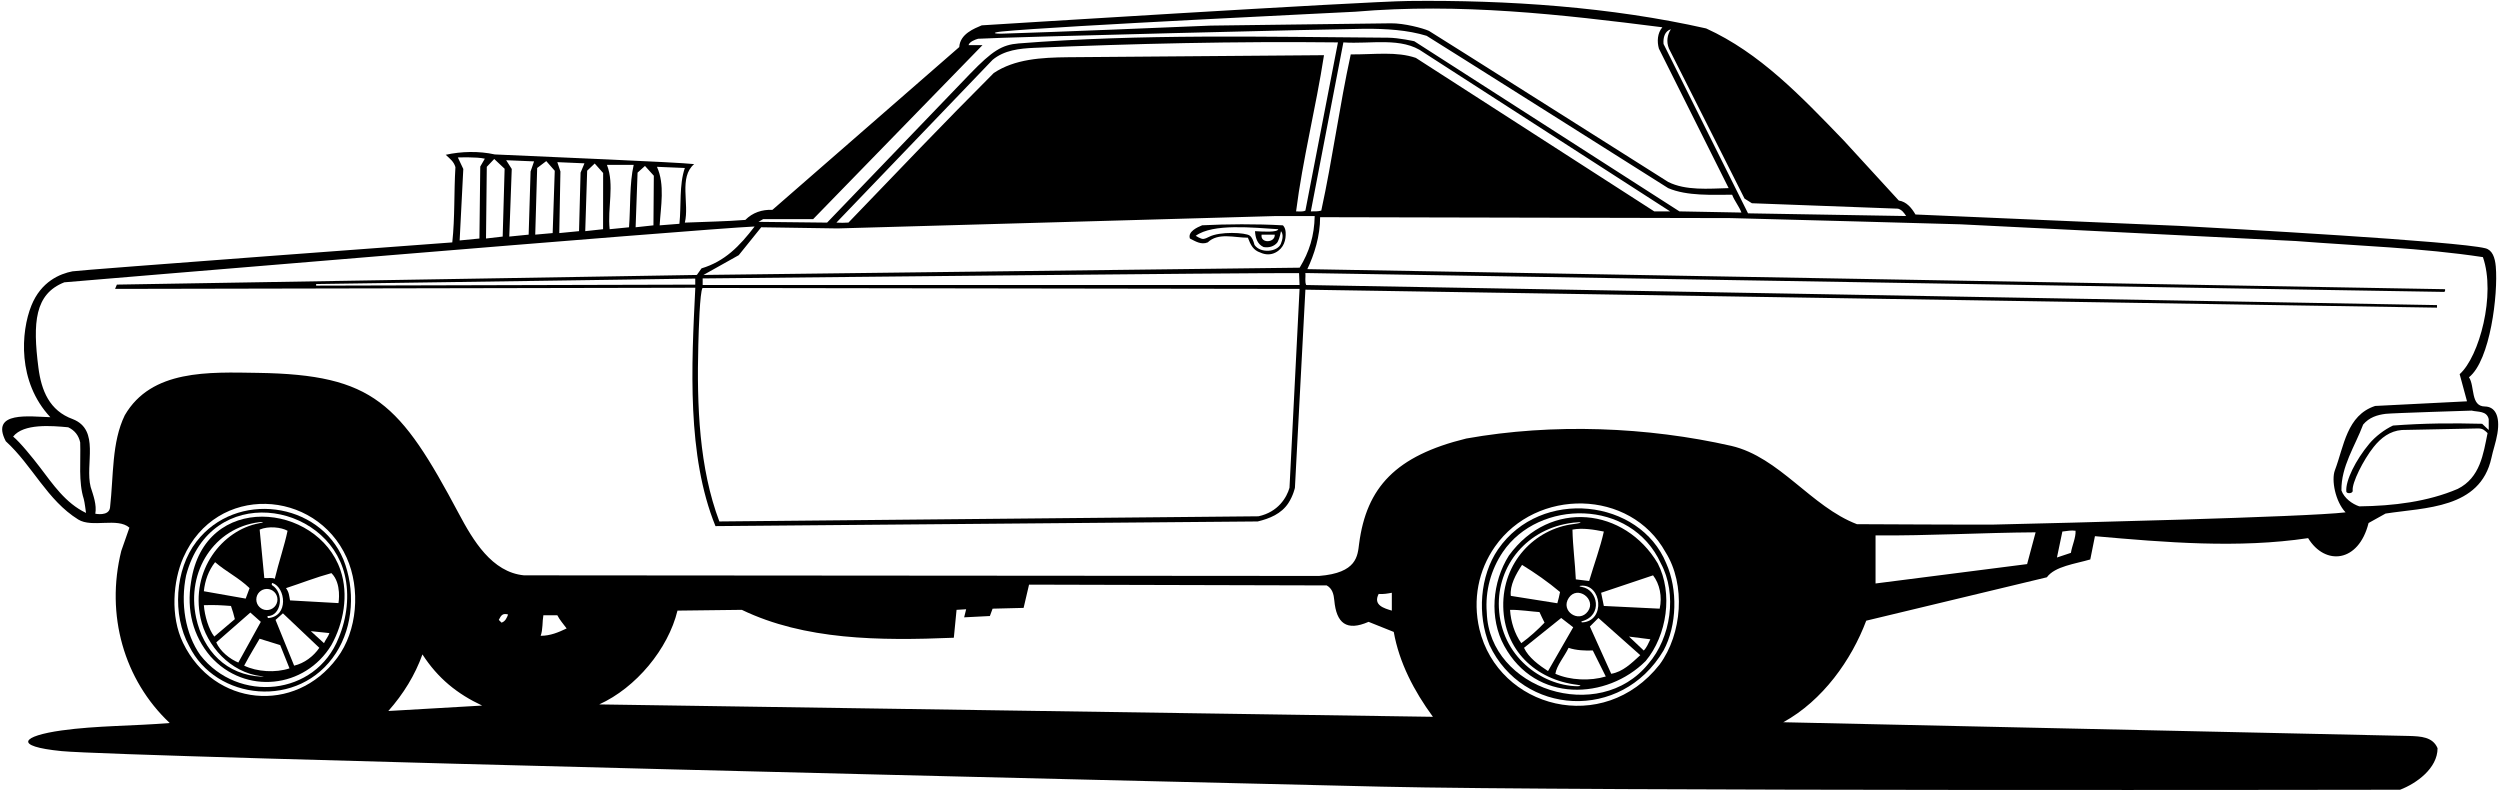<?xml version="1.0" encoding="UTF-8"?>
<svg xmlns="http://www.w3.org/2000/svg" xmlns:xlink="http://www.w3.org/1999/xlink" width="516pt" height="163pt" viewBox="0 0 516 163" version="1.1">
<g id="surface1">
<path style=" stroke:none;fill-rule:nonzero;fill:rgb(0%,0%,0%);fill-opacity:1;" d="M 40.551 111.789 C 36.113 117.539 35.512 126.91 39.031 133.309 C 44.504 144.594 61.754 146.543 69.348 134.789 C 72.977 129.18 73.328 121.582 70.871 115.469 C 65.918 103.586 48.75 101.168 40.551 111.789 Z M 69.91 131.629 C 65.145 143.734 49.109 145.18 41.352 135.23 C 38.23 130.832 37.215 124.512 38.418 118.75 C 43.441 99.602 67.457 103.477 71.145 118.609 C 72.172 122.828 71.613 127.598 69.91 131.629 "/>
<path style=" stroke:none;fill-rule:nonzero;fill:rgb(0%,0%,0%);fill-opacity:1;" d="M 512.871 83.898 C 509.875 83.863 510.836 79.699 509.594 77.871 C 514 74.375 515.629 60.703 515.129 55 C 514.965 53.16 514.426 51.617 513 51.25 C 507.324 49.789 460.117 47.176 449.758 46.617 C 448.473 46.547 395.352 44.27 395.352 44.27 C 394.555 42.91 393.512 41.629 391.91 41.391 C 391.91 41.391 381.156 29.637 380.586 29.039 C 371.641 19.758 363.203 10.906 352.152 5.871 C 332.566 1.441 311.152 -0.027 290.746 0.203 C 281.094 0.312 202.633 5.23 202.633 5.23 C 201.125 5.875 198.152 6.988 197.992 9.711 L 159.434 43.309 C 157.273 43.23 155.352 43.871 153.832 45.391 C 149.754 45.711 146.125 45.75 141.352 45.949 C 142.312 42.031 140.07 36.59 143.273 33.871 C 139.992 33.469 112.285 32.355 102.125 31.875 C 98.926 31.156 95.191 31.23 91.992 31.949 C 92.953 32.828 93.68 33.379 94 34.5 C 93.68 39.781 93.91 44.828 93.352 50.031 C 93.352 50.031 16.363 55.73 14.953 56.004 C 12.402 56.5 8.473 58.086 6.469 63.09 C 4.316 68.473 3.547 78.801 10.391 86.109 C 6.25 86 -2.078 84.766 1.191 91.07 C 6.711 96.109 9.727 103.238 16.152 107.23 C 19 109 24.25 106.75 26.711 108.91 L 25.031 113.711 C 21.754 126.91 25.594 140.348 35.031 149.23 C 27.598 149.852 19.93 149.754 12.719 150.762 C 4.621 151.891 2.473 154.027 12.746 155.031 C 25.082 156.234 245.289 161.434 285.121 162.367 C 325.816 163.32 495.375 163 495.375 163 C 498.734 161.719 503.113 158.59 503.113 154.43 C 502.121 152.082 499.656 151.977 497.258 151.902 C 496.551 151.883 368.07 149.07 368.07 149.07 C 376.23 144.59 382.152 136.191 385.191 128.109 L 422.473 119.152 C 424.125 116.875 428.375 116.375 431.434 115.469 L 432.395 110.668 C 446.871 111.949 461.992 113.23 476.395 111.07 C 479.895 116.805 486.82 116.156 488.871 107.949 L 492.375 106 C 500.465 104.73 511.91 105.07 514.23 94.512 C 514.523 93.047 515.172 91.266 515.461 89.492 C 516.086 85.707 514.879 83.918 512.871 83.898 Z M 344.871 6.031 C 344.152 7.148 343.875 8.562 344.473 10.031 L 360.07 40.988 L 361.594 41.949 L 391.754 43.07 C 392.555 43.309 392.953 43.871 393.434 44.59 L 360.793 44.031 L 343.352 9.07 C 343.25 7.75 343.594 6.43 344.871 6.031 Z M 206.809 6.5 C 218.18 5.363 279.066 2.473 279.68 2.422 C 301.41 0.566 322.184 2.984 343.113 5.629 C 342.07 6.828 341.992 8.59 342.395 10.031 L 356.793 38.828 C 352.625 38.938 347.938 39.375 344.312 37.551 C 344.312 37.551 295.25 6.52 294.938 6.375 C 293.715 5.816 289.785 4.773 287.062 4.812 C 279.781 4.918 250.621 5.254 249.875 5.285 C 243.633 5.547 216.961 6.656 207.062 6.941 C 204.809 7.008 204.797 6.699 206.809 6.5 Z M 157.512 45.23 L 167.832 45.23 L 202.793 9.309 L 199.91 9.309 C 200.105 8.609 201.254 8.172 201.875 8 C 208 7.625 276.859 5.957 281.688 5.938 C 286.16 5.922 290.531 6.191 294.453 7.391 C 294.621 7.441 344.312 38.828 344.312 38.828 C 348.23 40.512 353.5 40.188 357.512 40.191 C 357.992 41.469 358.953 42.59 359.434 43.871 L 346.633 43.629 L 291.91 8.512 C 291.91 8.512 288.715 7.797 286.5 7.781 C 261.051 7.609 235.461 6.969 210.238 8.965 C 206.801 9.238 204.824 10.488 200.262 15.195 C 197.348 18.203 170.711 45.949 170.711 45.949 L 156.555 45.789 Z M 145.031 58.828 L 145.031 57.469 C 145.031 57.469 262 56.25 268.125 56.375 L 268.23 58.828 Z M 268.23 59.629 L 266.152 100.668 C 265.594 102.668 263.812 105.688 259.75 106.562 L 148.473 107.629 C 144.328 96.629 143.801 83.844 144.133 71.188 C 144.211 68.199 144.441 60.316 145 59.438 Z M 145.191 56.75 L 152.473 52.672 L 157.113 46.91 L 172.871 47.148 L 263.434 44.59 L 271.352 44.59 C 271.273 48.672 270.25 51.969 268.25 55.25 Z M 220.438 11.812 C 214.918 11.871 209.441 12.184 205.113 15.07 C 195.113 25.07 184.887 35.777 175.125 45.938 C 174.125 46 173.625 46 172.633 45.949 L 204.871 12.352 C 207.273 10.352 210.438 10 213.512 9.871 C 233.914 9.008 255.031 8.512 276.152 8.75 L 269.434 43.469 C 268.812 43.75 268.152 43.629 267.512 43.629 C 268.871 32.91 271.594 22.27 273.273 11.391 C 273.273 11.391 223.176 11.781 220.438 11.812 Z M 270.555 43.629 L 277.273 8.75 C 282.871 9.148 289.352 7.551 293.832 10.828 L 344.711 43.629 L 341.434 43.629 L 292.23 11.949 C 288.23 10.59 283.914 11.25 278.793 11.23 C 276.473 21.871 275.031 32.828 272.711 43.469 C 272 43.664 271.273 43.629 270.555 43.629 Z M 141.352 34.672 C 140.152 38.109 140.633 42.512 140.23 46.191 L 136.152 46.512 C 136.375 42.625 137.273 38.109 135.594 34.43 Z M 131.594 35.629 L 133.125 34.25 L 134.949 36.27 L 134.871 46.512 L 131.191 46.91 Z M 130.793 34.031 C 129.91 37.871 130.152 42.672 129.832 46.91 L 125.832 47.309 C 125.352 42.988 126.871 38.109 125.273 34.031 Z M 121.191 35.23 L 122.75 33.75 L 124.488 35.707 L 124.473 47.309 L 120.793 47.711 Z M 120.633 33.711 L 119.832 35.629 L 119.512 47.711 L 115.434 48.109 L 115.672 35.391 L 115.031 33.469 Z M 110.871 34.672 L 112.75 33.25 L 114.5 35.25 L 114.07 48.109 L 110.473 48.43 Z M 110.23 33.309 L 109.512 35.391 L 109.113 48.43 L 105.113 48.828 L 105.625 34.875 L 104.473 33.07 C 104.473 33.07 108.5 33.25 110.23 33.309 Z M 100.473 34.43 L 102.008 32.812 L 104.152 34.828 L 103.754 48.828 L 100.312 49.23 Z M 100.07 32.75 L 99.125 34.375 L 98.953 49.23 L 94.871 49.629 L 95.625 34.875 L 94.5 32.5 C 94.5 32.5 98.395 32.352 100.07 32.75 Z M 8.223 96.426 C 6.801 94.562 4.125 91.25 2.711 90.109 C 4.875 87.375 10.625 87.875 14.074 88.191 C 15.434 88.832 16.23 89.871 16.551 91.309 C 16.691 95.207 16.164 99.469 17.289 102.988 C 17.457 103.512 17.754 105.871 17.754 105.871 C 13.492 103.82 10.961 100.004 8.223 96.426 Z M 69.594 135.789 C 60.895 147.539 44.137 145.805 37.781 132.695 C 35.117 127.188 35.703 119.93 37.836 115.086 C 44.621 99.695 65.184 100.918 71.551 115.098 C 74.438 121.527 73.781 130.203 69.594 135.789 Z M 80.152 146.75 C 83.273 143.23 85.672 139.309 87.191 135.07 C 90.395 140.031 94.395 143.23 99.512 145.629 Z M 103.512 128.512 L 102.953 127.949 C 103.414 127 103.754 126.512 104.871 126.832 C 104.633 127.469 104.312 128.27 103.512 128.512 Z M 111.594 131.23 C 112.07 129.949 111.914 128.332 112.152 126.988 L 115.031 126.988 C 115.512 127.949 116.312 128.832 116.953 129.711 C 115.273 130.512 113.594 131.23 111.594 131.23 Z M 123.672 145.391 C 131.273 141.949 137.91 133.949 139.832 126.031 L 153.113 125.871 C 166.07 132.109 181.434 132.27 196.871 131.629 L 197.434 125.871 L 199.414 125.75 L 199 127.418 L 204.312 127.148 L 204.871 125.629 L 211.273 125.469 L 212.395 120.668 L 273.832 120.832 C 274.996 121.473 275.281 122.645 275.398 123.91 C 275.824 128.625 277.91 130.348 282.473 128.348 L 287.672 130.43 C 288.793 136.75 291.832 142.59 295.754 147.949 Z M 284.555 122.59 C 285.512 122.668 286.395 122.512 287.273 122.348 L 287.273 126.031 C 285.672 125.551 283.352 124.91 284.555 122.59 Z M 342.555 137.148 C 330.895 151.965 309.266 146.164 305.352 129.871 C 303.926 123.73 305.145 117.684 308.562 112.816 C 317.094 100.66 336.484 100.871 343.754 113.949 C 347.992 120.668 347.191 130.832 342.555 137.148 Z M 418.395 116.43 L 387.113 120.43 L 387.113 110.512 C 398.23 110.59 409.031 109.949 420.152 109.871 Z M 427.434 114.109 L 424.555 115.07 L 425.672 109.711 C 426.75 109.582 427.5 109.418 428.395 109.551 C 428.473 110.988 427.672 112.59 427.434 114.109 Z M 411.496 108.273 C 409.32 108.324 383.273 108.191 383.273 108.191 C 373.832 104.59 367.273 94.348 357.352 92.031 C 340.07 88.109 320.555 87.309 302.633 90.512 C 288.082 94.078 282.039 100.582 280.52 112.234 C 280.195 114.719 280.125 118.25 272.25 118.875 L 108.152 118.75 C 101.512 118.109 97.625 111.5 94.711 106.031 C 82.551 83.195 77.141 77.324 53.25 76.961 C 43.113 76.805 31.262 76.215 25.754 85.711 C 23.031 91.309 23.461 98.137 22.711 104.75 C 22.5 106.625 19.672 106.031 19.672 106.031 C 19.992 104.191 19.273 102.27 18.711 100.512 C 17.512 95.789 20.711 88.75 15.031 86.512 C 10.195 84.773 8.531 80.586 7.93 75.898 C 6.73 66.559 7.176 60.676 13.273 58.27 C 13.273 58.27 144.5 47.25 155.754 46.75 C 152.633 50.828 149.594 53.949 144.793 55.391 L 143.832 56.75 L 24.125 58.742 L 23.75 59.629 L 143.512 59.391 C 142.711 75.551 141.754 94.031 147.672 108.59 L 259.594 107.629 C 262.004 107.047 264.477 106.062 265.926 103.828 C 266.945 102.258 267.273 100.668 267.273 100.668 L 269.434 59.789 L 503 63.5 L 502.992 62.973 L 269.594 58.828 C 269.273 58.109 269.512 57.148 269.434 56.352 L 504.5 60.25 C 504.738 60.09 504.66 59.852 504.66 59.691 L 269.832 55.551 C 271.273 52.512 272.473 48.75 272.473 44.828 C 272.473 44.828 356.594 45 357.25 45.016 C 364.109 45.199 403.363 46.234 404.621 46.297 C 416.484 46.887 473.434 49.715 473.875 49.75 C 486.957 50.773 499.754 51.145 512.473 53.07 C 515.172 60.797 511.727 73.625 507.672 77.23 L 509.191 82.832 L 490.23 83.789 C 484.359 85.723 483.809 92.082 481.922 97.066 C 481.16 99.078 482.008 103.512 484.125 105.75 C 476.141 106.723 425.254 107.953 411.496 108.273 Z M 143.5 57.5 L 143.5 58.75 L 65.246 58.957 L 65.25 58.625 Z M 513.672 88.75 L 512.312 87.469 C 506.152 87.309 500.238 87.352 493.914 87.832 C 492.121 88.672 490.242 90.121 489.016 91.594 C 486.23 94.93 484.07 99.227 484.281 101.449 C 484.332 101.969 485.672 101.895 485.594 101.258 C 485.398 99.691 487.805 94.906 489.914 92.266 C 491.422 90.375 493.289 88.938 495.754 88.75 L 511.512 88.43 C 512.473 88.43 512.836 88.832 513.434 89.391 C 512.555 93.711 511.91 98.59 507.273 100.91 C 501.113 103.551 493.992 104.43 486.953 104.512 C 485.512 104.031 483.832 102.832 483.273 101.23 C 483.191 96.27 486.07 92.109 487.754 87.629 C 489 86.152 490.645 85.633 492.414 85.414 C 493.715 85.254 510.152 84.75 510.152 84.75 C 511.434 85.07 513.273 84.75 513.672 86.512 L 513.672 88.75 "/>
<path style=" stroke:none;fill-rule:nonzero;fill:rgb(0%,0%,0%);fill-opacity:1;" d="M 309.191 113.391 C 305.434 118.91 304.871 126.91 307.434 133.148 C 314.266 147.668 334.602 149.031 343.352 134.27 C 346.152 129.07 346.312 121.629 343.91 116.27 C 338.48 102.973 318.051 100.547 309.191 113.391 Z M 340.23 136.988 C 330.105 149.57 307.391 142.371 306.871 126.43 C 306.512 121.992 307.734 117.555 310.188 113.93 C 317.582 103.004 336.648 102.836 342.793 116.27 C 346.23 122.59 344.871 131.629 340.23 136.988 "/>
<path style=" stroke:none;fill-rule:nonzero;fill:rgb(0%,0%,0%);fill-opacity:1;" d="M 264.793 46.512 C 259.273 46.191 253.125 46.25 248.125 46.5 C 247.164 46.898 245.113 47.789 245.594 49.23 C 246.711 49.789 247.91 50.59 249.273 50.031 C 251.434 47.949 254.762 49.062 257.562 49.062 C 258.148 50.617 258.684 51.645 260.125 52.125 C 261.184 52.621 262.305 52.629 263.277 52.117 C 265.012 51.207 265.449 49.512 265.359 47.938 C 265.305 46.945 264.793 46.512 264.793 46.512 Z M 264.375 50.312 C 263.699 51.996 260.188 52.375 258.938 50.562 C 258.695 49.652 258.43 49 257.938 48.625 C 257.113 48 251.777 47.703 249.508 48.902 C 249.137 49.098 248.758 49.27 248.367 49.316 C 247.91 49.375 246.793 48.672 246.793 48.672 C 250.375 46.062 258.688 47 263.832 47.309 C 263.688 48 260.75 47.812 259.031 47.711 C 259.113 48.988 259.434 50.352 260.793 50.988 C 261.93 51.18 262.918 50.871 263.598 50.102 C 263.777 49.895 264.188 48.938 264.395 47.711 C 264.938 48.375 264.738 49.41 264.375 50.312 Z M 263.113 48.43 C 263.191 50.191 260.07 50.27 260.395 48.43 L 263.113 48.43 "/>
<path style=" stroke:none;fill-rule:nonzero;fill:rgb(0%,0%,0%);fill-opacity:1;" d="M 39.434 120.109 C 38.473 125.949 39.832 131.23 43.434 135.469 C 50.598 143.508 62.957 142.105 68.395 133.148 C 70.918 128.605 72.012 122.758 70.266 117.66 C 65.504 103.777 42.191 101.332 39.434 120.109 Z M 59.352 109.551 C 58.75 112.5 57.512 116.109 56.711 119.469 C 56.152 119.152 55.273 119.391 54.551 119.309 L 53.594 109.309 C 55.434 108.512 58.082 108.832 59.352 109.551 Z M 47.672 125.07 C 48 126 48.25 126.832 48.473 127.789 L 44.23 131.391 C 43.082 129.918 42.25 127.168 42.074 124.91 C 44.332 124.832 45.582 124.918 47.672 125.07 Z M 42.074 122.031 C 42.312 119.789 43.031 117.789 44.395 116.031 C 46.711 118.031 49.273 119.23 51.512 121.391 L 50.711 123.551 Z M 51.672 126.43 L 53.832 128.348 L 49.191 136.75 C 47.434 136.031 45.434 134.43 44.633 132.59 Z M 52.902 123.734 C 52.902 122.531 53.879 121.555 55.082 121.555 C 56.289 121.555 57.266 122.531 57.266 123.734 C 57.266 124.941 56.289 125.918 55.082 125.918 C 53.879 125.918 52.902 124.941 52.902 123.734 Z M 55.25 127.164 C 58.039 127.145 58.777 122.41 56.145 120.773 C 56.023 120.699 56.102 120.281 56.25 120.332 C 58.965 121.281 59.633 127.234 55.34 127.57 C 55.254 127.578 55.152 127.164 55.25 127.164 Z M 54.07 139.668 C 46.707 139.363 41.938 134.301 40.48 127.504 C 38.406 117.844 44.301 108.961 53.43 107.789 C 54.504 107.648 54.535 107.812 53.484 108.004 C 45.895 109.406 39.27 117.699 41.395 127.59 C 42.617 133.285 47.574 138.832 53.902 139.559 C 54.512 139.629 54.621 139.691 54.07 139.668 Z M 50.395 137.391 C 51.668 135 52.918 133 53.582 131.832 L 57.832 133.148 L 59.754 137.949 C 56.871 138.91 53.031 138.668 50.395 137.391 Z M 60.711 137.391 L 56.871 127.949 L 58.395 126.59 L 65.91 133.711 C 64.711 135.469 62.793 136.91 60.711 137.391 Z M 66.871 132.75 L 64.152 130.27 L 67.992 130.668 C 67.754 131.391 67.191 132.031 66.871 132.75 Z M 69.863 124.48 L 59.863 123.922 C 59.668 122.918 59.668 122.25 59.031 121.391 C 62.109 120.391 65.188 119.168 68.406 118.293 C 70.582 120.418 69.863 124.48 69.863 124.48 "/>
<path style=" stroke:none;fill-rule:nonzero;fill:rgb(0%,0%,0%);fill-opacity:1;" d="M 311.434 114.668 C 307.992 120.109 307.352 127.629 310.473 133.309 C 317.004 145.254 331.699 144.402 339.672 136.43 C 344.07 131.148 345.352 122.43 342.152 116.27 C 335.395 104.875 320.043 102.867 311.434 114.668 Z M 325.5 141.641 C 318.227 141.48 309.82 135.5 309.371 125.414 C 308.98 116.742 315.152 109.016 324.754 107.875 C 326.441 107.672 326.98 107.887 324.75 108.168 C 316.805 109.16 310.074 116.035 310.273 125.25 C 310.465 134.109 316.852 140.293 325.582 141.348 C 326.633 141.473 326.152 141.656 325.5 141.641 Z M 326.566 121.16 C 325.84 121.035 325.945 120.934 326.266 120.902 C 330.59 120.453 331.438 128.152 326.625 128.461 C 326.355 128.48 326.312 128.277 326.535 128.219 C 330.898 127.016 329.754 121.719 326.566 121.16 Z M 327.75 126.168 C 325.918 128.734 321.973 126.105 323.801 123.395 C 325.586 120.75 329.535 123.664 327.75 126.168 Z M 317.75 126.332 C 318.086 127 318.336 127.668 318.793 128.512 C 317.512 129.871 315.672 131.551 313.992 132.75 C 312.633 130.832 311.832 128.348 311.672 125.871 C 313.586 125.832 316.336 126.25 317.75 126.332 Z M 314.152 116.59 C 316.871 118.27 319.512 120.109 321.992 122.191 C 321.832 122.988 321.672 123.711 321.434 124.512 L 311.832 122.988 C 311.594 120.832 312.871 118.512 314.152 116.59 Z M 322.23 127.551 L 324.711 129.469 L 319.512 138.512 C 317.672 137.309 315.5 135.75 314.555 133.711 Z M 321.031 139.07 C 321.273 137.391 322.871 135.551 323.754 133.711 C 325.25 134.25 327.414 134.332 328.75 134.25 L 331.434 139.629 C 328.23 140.59 324.07 140.43 321.031 139.07 Z M 332.555 139.07 L 328.152 129.309 L 329.91 127.551 L 338.555 135.23 C 336.711 136.91 334.953 138.668 332.555 139.07 Z M 339.273 134.27 L 336.23 131.391 L 340.633 131.949 C 340.23 132.75 339.91 133.629 339.273 134.27 Z M 341.191 118.75 C 342.555 120.512 343.113 123.152 342.555 125.629 L 331.031 125.07 L 330.473 122.348 Z M 328 119.918 L 325.25 119.582 C 325.09 116.062 324.633 112.91 324.555 109.309 C 326.711 108.91 328.953 109.309 331.031 109.711 C 330.312 112.988 329.039 116.398 328 119.918 "/>
</g>
</svg>

